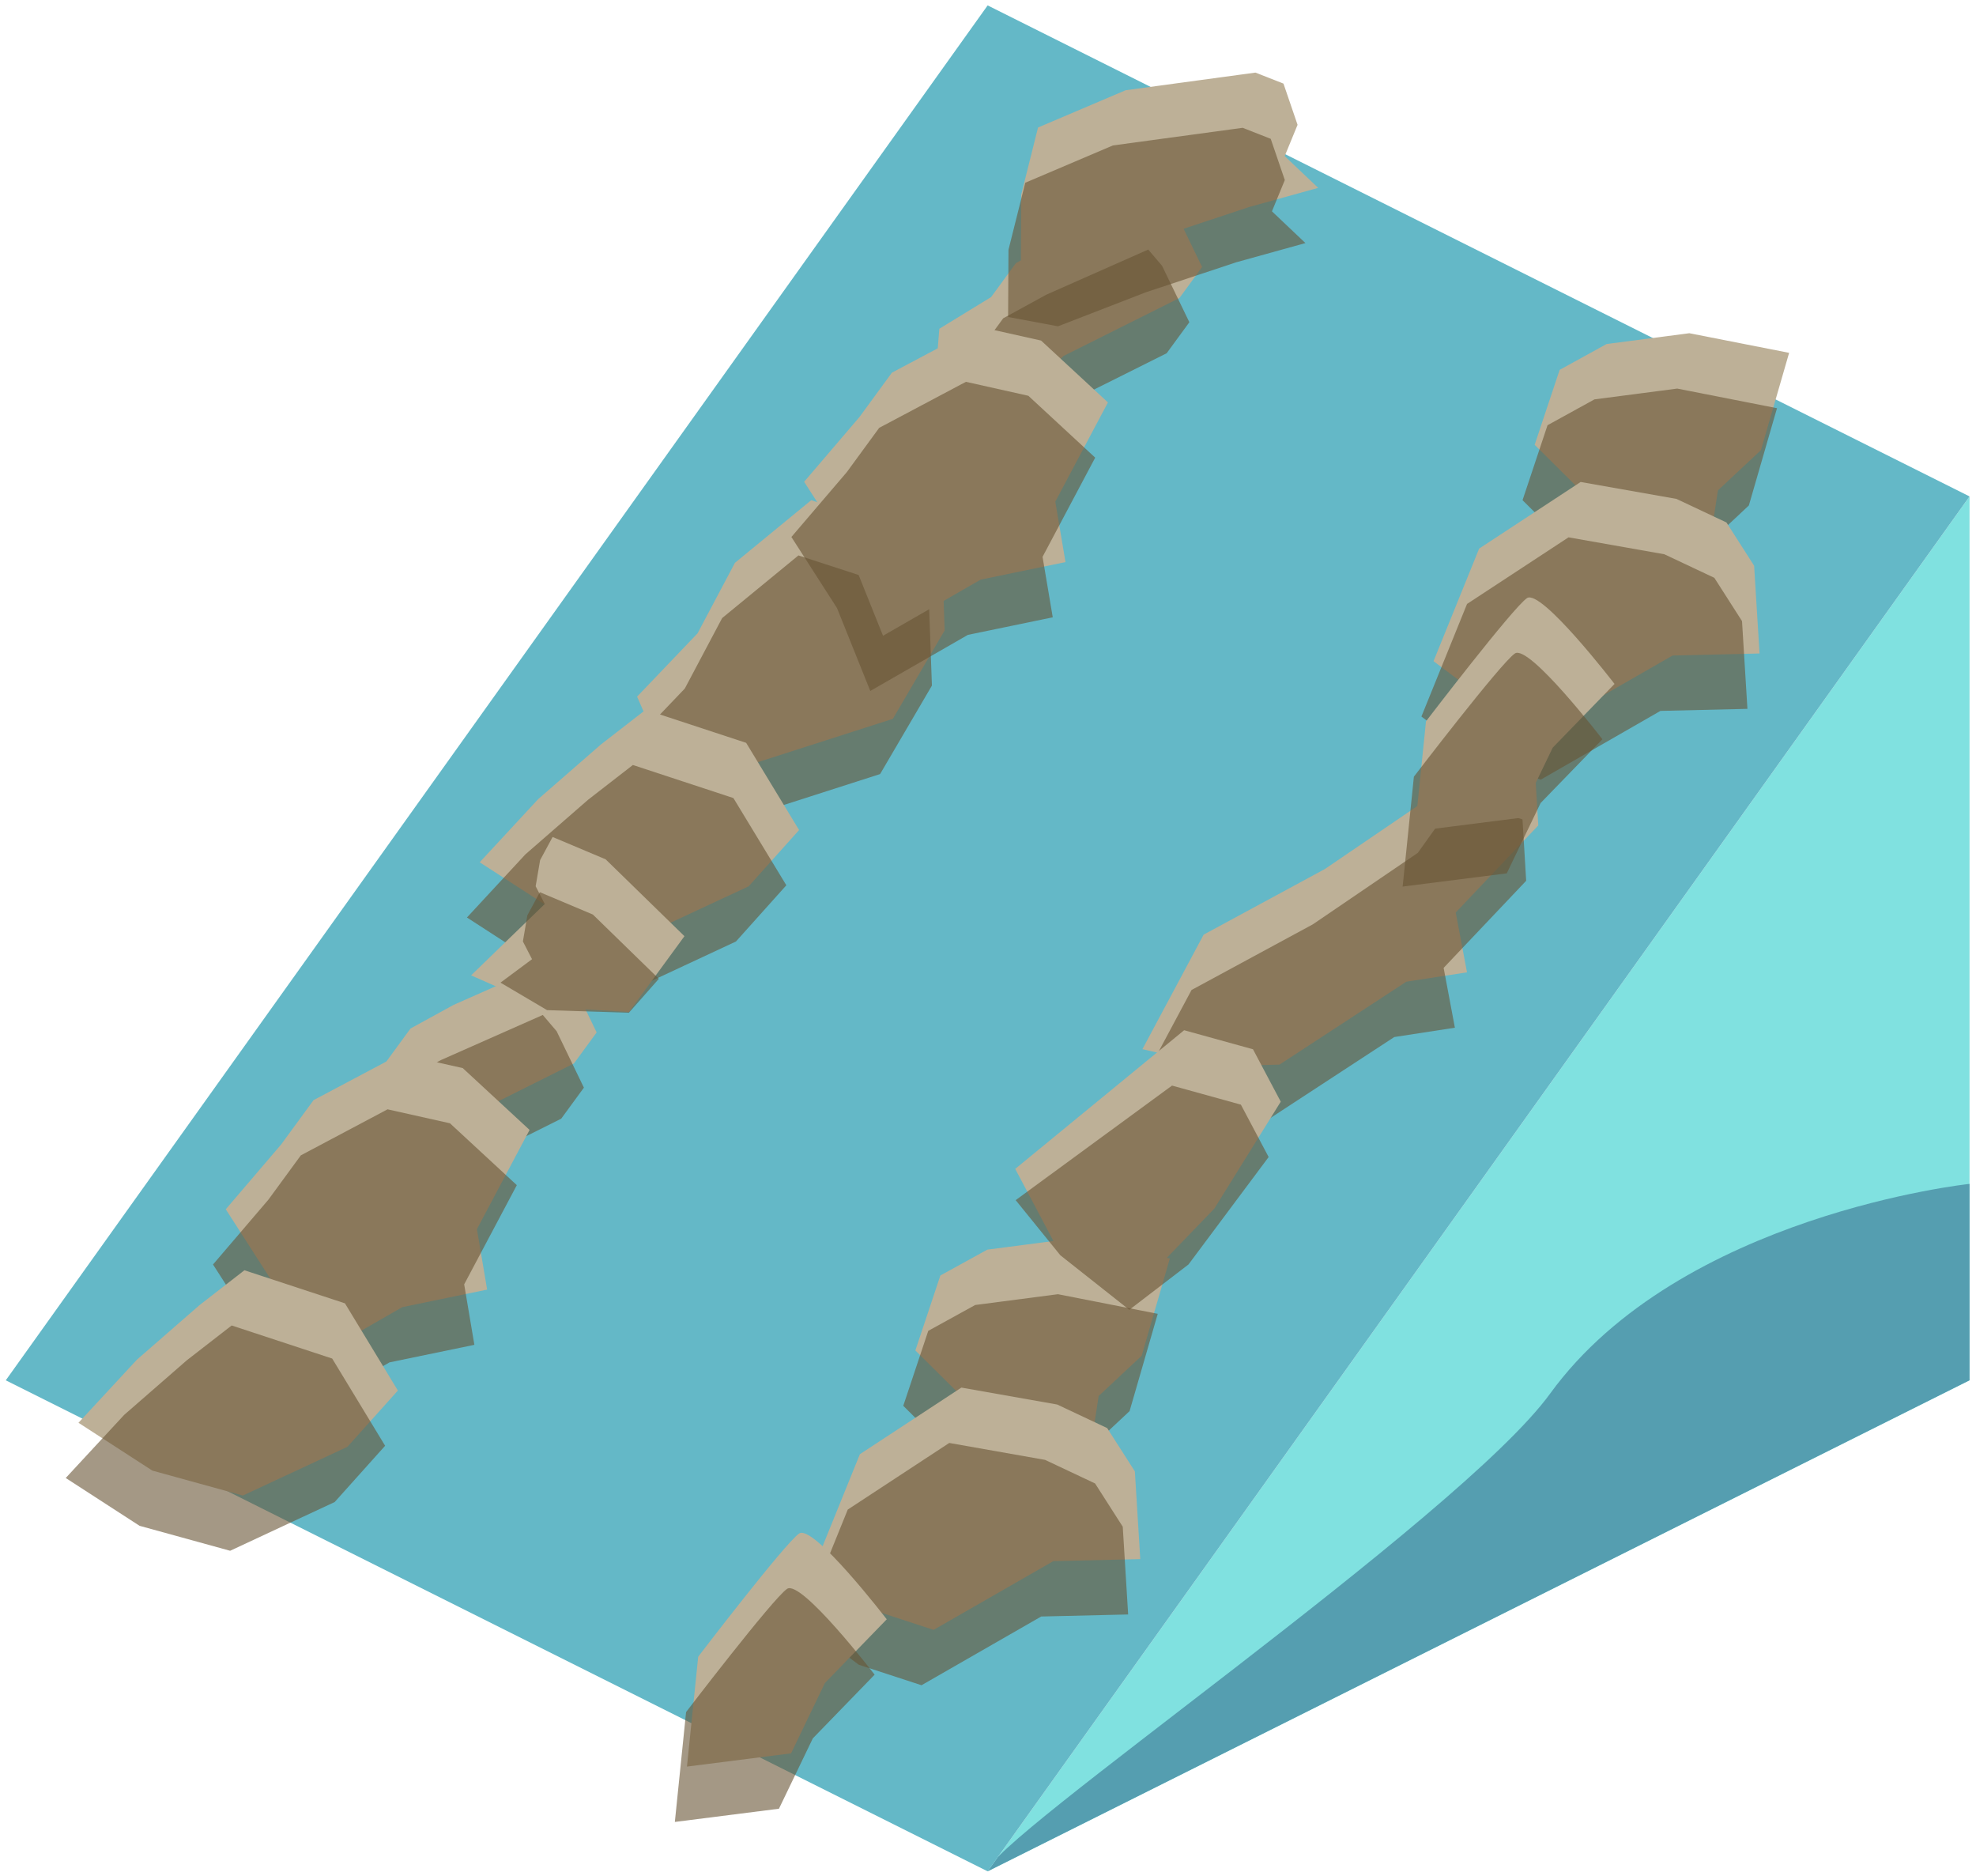 <?xml version="1.0" encoding="UTF-8" standalone="no"?><!DOCTYPE svg PUBLIC "-//W3C//DTD SVG 1.1//EN" "http://www.w3.org/Graphics/SVG/1.1/DTD/svg11.dtd"><svg width="100%" height="100%" viewBox="0 0 216 205" version="1.1" xmlns="http://www.w3.org/2000/svg" xmlns:xlink="http://www.w3.org/1999/xlink" xml:space="preserve" xmlns:serif="http://www.serif.com/" style="fill-rule:evenodd;clip-rule:evenodd;stroke-linejoin:round;stroke-miterlimit:1.414;"><g id="Sand_Ramp_RightUp_high-angle2"><path d="M215.294,54.254l0,96.599l-107.331,53.665l107.331,-150.264Z" style="fill:#80e1e0;"/><clipPath id="_clip1"><path d="M215.294,54.254l0,96.599l-107.331,53.665l107.331,-150.264Z"/></clipPath><g clip-path="url(#_clip1)"><path d="M215.294,129.386c0,0 -31.637,3.354 -45.851,22.926c-9.913,13.649 -61.555,48.96 -61.48,52.206c0.588,25.514 -65.46,-90.508 -107.332,-75.132c-41.871,15.377 -13.211,68.526 -13.211,68.526l160.009,19.073l73.232,-47.349l-5.367,-40.25Z" style="fill:#559eb0;"/></g><path d="M215.294,54.254l-107.331,150.264l-107.332,-53.665l107.332,-150.264l107.331,53.665Z" style="fill:#64b8c7;"/><g><g><path d="M82.058,83.548l-9.125,0.109l-3.293,-7.523l6.611,-6.917l4.084,-7.704l8.339,-6.846l14.247,4.63l0.343,9.596l-5.664,9.669l-15.542,4.986Z" style="fill:#bdb097;"/><path d="M80.664,89.583l-9.125,0.109l-3.293,-7.524l6.611,-6.917l4.084,-7.704l8.339,-6.846l14.247,4.63l0.343,9.597l-5.664,9.668l-15.542,4.987Z" style="fill:#685435;fill-opacity:0.6;"/><path d="M128.924,32.573l-12.646,6.319l-7.079,6.56l-3.394,0.041l-4.21,0.051l0.697,-4.809l0.388,-4.805l5.659,-3.462l2.717,-3.715l4.708,-2.581l11.146,-4.933l1.514,1.777l2.98,6.166l-2.48,3.391Z" style="fill:#bdb097;"/><path d="M127.529,38.607l-12.645,6.319l-7.079,6.561l-3.394,0.04l-4.21,0.051l0.697,-4.809l0.388,-4.805l5.658,-3.462l2.718,-3.715l4.708,-2.58l11.146,-4.934l1.514,1.778l2.98,6.165l-2.481,3.391Z" style="fill:#685435;fill-opacity:0.6;"/><path d="M123.047,9.861l-9.578,4.074l-1.836,7.327l-0.042,7.347l5.453,1.02l9.574,-3.707l9.909,-3.291l7.566,-2.099l-3.66,-3.471l1.406,-3.42l-1.54,-4.504l-3.065,-1.204l-14.187,1.928" style="fill:#bdb097;"/><path d="M121.653,15.895l-9.578,4.075l-1.836,7.327l-0.042,7.346l5.453,1.02l9.574,-3.707l9.909,-3.291l7.566,-2.099l-3.66,-3.47l1.406,-3.42l-1.54,-4.504l-3.066,-1.205l-14.186,1.928" style="fill:#685435;fill-opacity:0.6;"/><path d="M93.956,45.568l-6.054,7.085l4.986,7.767l3.638,9.061l10.672,-6.132l9.274,-1.918l-1.115,-6.606l5.755,-10.844l-7.309,-6.761l-6.822,-1.525l-9.482,5.03l-3.543,4.843Z" style="fill:#bdb097;"/><path d="M92.562,51.603l-6.054,7.084l4.986,7.767l3.638,9.061l10.672,-6.132l9.274,-1.917l-1.115,-6.607l5.755,-10.844l-7.309,-6.761l-6.822,-1.525l-9.482,5.031l-3.543,4.843Z" style="fill:#685435;fill-opacity:0.6;"/><path d="M62.741,116.225l-12.645,6.319l-7.08,6.561l-3.393,0.04l-4.211,0.051l0.697,-4.809l0.388,-4.805l5.659,-3.462l2.718,-3.715l4.707,-2.58l11.147,-4.934l1.514,1.778l2.979,6.165l-2.48,3.391Z" style="fill:#bdb097;"/><path d="M61.347,122.259l-12.645,6.32l-7.08,6.56l-3.393,0.041l-4.211,0.05l0.697,-4.808l0.388,-4.805l5.659,-3.462l2.717,-3.716l4.708,-2.58l11.146,-4.934l1.515,1.778l2.979,6.166l-2.48,3.39Z" style="fill:#685435;fill-opacity:0.6;"/><path d="M30.733,125.077l-6.054,7.085l4.986,7.767l3.638,9.061l10.672,-6.132l9.274,-1.918l-1.115,-6.606l5.755,-10.844l-7.309,-6.761l-6.822,-1.525l-9.482,5.03l-3.543,4.843Z" style="fill:#bdb097;"/><path d="M29.339,131.112l-6.054,7.084l4.986,7.767l3.638,9.061l10.672,-6.132l9.274,-1.917l-1.115,-6.607l5.755,-10.844l-7.309,-6.761l-6.822,-1.525l-9.482,5.031l-3.543,4.843Z" style="fill:#685435;fill-opacity:0.6;"/><path d="M175.619,37.597l9.044,-1.18l10.909,2.144l-3.078,10.633l-4.703,4.4l-1.045,6.781l-7.308,2.035l-5.822,-7.976l-5.861,-5.819l2.732,-8.193l5.132,-2.825Z" style="fill:#bdb097;"/><path d="M174.296,43.647l9.043,-1.179l10.909,2.143l-3.078,10.633l-4.703,4.4l-1.045,6.781l-7.308,2.035l-5.822,-7.976l-5.861,-5.818l2.732,-8.194l5.133,-2.825Z" style="fill:#685435;fill-opacity:0.6;"/><path d="M172.782,52.675l-11.093,7.279l-4.988,12.306l6.194,4.655l6.854,2.239l13.083,-7.511l9.506,-0.224l-0.591,-9.589l-3.026,-4.73l-5.465,-2.575l-10.474,-1.85Z" style="fill:#bdb097;"/><path d="M171.458,58.725l-11.093,7.279l-4.988,12.306l6.194,4.655l6.854,2.239l13.083,-7.511l9.506,-0.224l-0.591,-9.589l-3.026,-4.73l-5.465,-2.575l-10.474,-1.85Z" style="fill:#685435;fill-opacity:0.6;"/><path d="M107.926,136.572l9.043,-1.179l10.91,2.143l-3.079,10.633l-4.703,4.4l-1.045,6.781l-7.307,2.035l-5.823,-7.976l-5.861,-5.818l2.732,-8.194l5.133,-2.825Z" style="fill:#bdb097;"/><path d="M106.602,142.622l9.043,-1.179l10.91,2.143l-3.079,10.633l-4.703,4.4l-1.045,6.781l-7.307,2.035l-5.823,-7.976l-5.861,-5.818l2.732,-8.193l5.133,-2.826Z" style="fill:#685435;fill-opacity:0.6;"/><path d="M105.089,151.65l-11.094,7.279l-4.987,12.306l6.194,4.655l6.853,2.239l13.084,-7.511l9.505,-0.224l-0.59,-9.589l-3.026,-4.73l-5.465,-2.575l-10.474,-1.85Z" style="fill:#bdb097;"/><path d="M103.765,157.7l-11.094,7.28l-4.987,12.305l6.194,4.655l6.853,2.239l13.084,-7.511l9.505,-0.224l-0.59,-9.589l-3.026,-4.73l-5.465,-2.575l-10.474,-1.85Z" style="fill:#685435;fill-opacity:0.6;"/><path d="M144.835,94.969l-13.261,7.176l-6.693,12.517l8.021,1.856l6.962,-0.165l13.87,-9.065l6.626,-1.021l-1.23,-6.539l9.022,-9.518l-0.401,-6.705l-3.857,-1.328l-5.559,2.141l-2.027,2.839l-11.473,7.812" style="fill:#bdb097;"/><path d="M143.511,101.019l-13.261,7.176l-6.693,12.517l8.021,1.856l6.962,-0.165l13.87,-9.065l6.626,-1.021l-1.23,-6.539l9.022,-9.518l-0.401,-6.704l-3.857,-1.329l-5.559,2.141l-2.027,2.839l-11.473,7.812" style="fill:#685435;fill-opacity:0.6;"/><path d="M166.916,65.37c-1.554,1.056 -11.038,13.464 -11.038,13.464l-1.228,12.009l11.38,-1.445l3.7,-7.686l6.758,-6.965c0,0 -8.019,-10.433 -9.572,-9.377Z" style="fill:#bdb097;"/><path d="M165.592,71.42c-1.554,1.056 -11.038,13.464 -11.038,13.464l-1.228,12.01l11.38,-1.446l3.7,-7.686l6.758,-6.965c0,0 -8.019,-10.433 -9.572,-9.377Z" style="fill:#685435;fill-opacity:0.6;"/><path d="M87.359,167.596c-1.554,1.056 -11.038,13.464 -11.038,13.464l-1.228,12.01l11.38,-1.446l3.7,-7.686l6.758,-6.965c0,0 -8.018,-10.433 -9.572,-9.377Z" style="fill:#bdb097;"/><path d="M86.035,173.646c-1.554,1.056 -11.038,13.464 -11.038,13.464l-1.228,12.01l11.38,-1.446l3.7,-7.686l6.758,-6.965c0,0 -8.018,-10.433 -9.572,-9.377Z" style="fill:#685435;fill-opacity:0.6;"/><path d="M70.575,77.571l10.989,3.614l5.786,9.531l-5.511,6.149l-11.432,5.327l-9.899,-2.727l-8.071,-5.227l6.387,-6.896l6.849,-5.967l4.902,-3.804" style="fill:#bdb097;"/><path d="M69.181,83.605l10.989,3.614l5.786,9.532l-5.511,6.148l-11.432,5.328l-9.899,-2.728l-8.071,-5.226l6.387,-6.897l6.849,-5.966l4.902,-3.805" style="fill:#685435;fill-opacity:0.6;"/><path d="M26.718,138.827l10.989,3.614l5.785,9.532l-5.511,6.148l-11.432,5.328l-9.899,-2.728l-8.071,-5.227l6.388,-6.896l6.849,-5.966l4.902,-3.805" style="fill:#bdb097;"/><path d="M25.324,144.861l10.989,3.615l5.785,9.531l-5.511,6.148l-11.432,5.328l-9.899,-2.728l-8.071,-5.226l6.388,-6.897l6.848,-5.966l4.903,-3.805" style="fill:#685435;fill-opacity:0.6;"/><path d="M60.407,91.473l5.797,2.442l8.614,8.4l-6.057,8.281l-9.447,-0.543l-7.817,-3.456l8.055,-7.802l-0.999,-1.939l0.488,-2.855l1.366,-2.528Z" style="fill:#bdb097;"/><path d="M59.013,97.507l5.797,2.443l7.21,7.023l-3.276,3.711l-8.939,-0.286l-5.095,-3.006l3.448,-2.562l-0.999,-1.94l0.488,-2.855l1.366,-2.528Z" style="fill:#685435;fill-opacity:0.6;"/><path d="M129.441,112.593l7.526,2.082l3.034,5.726l-7.258,11.683l-9.502,9.851l-7.024,-4.294l-5.242,-9.894l18.466,-15.154Z" style="fill:#bdb097;"/><path d="M128.117,118.643l7.526,2.083l3.034,5.726l-8.762,11.742l-6.468,4.954l-7.54,-5.96l-4.883,-6.025l17.093,-12.52Z" style="fill:#685435;fill-opacity:0.6;"/></g></g></g></svg>